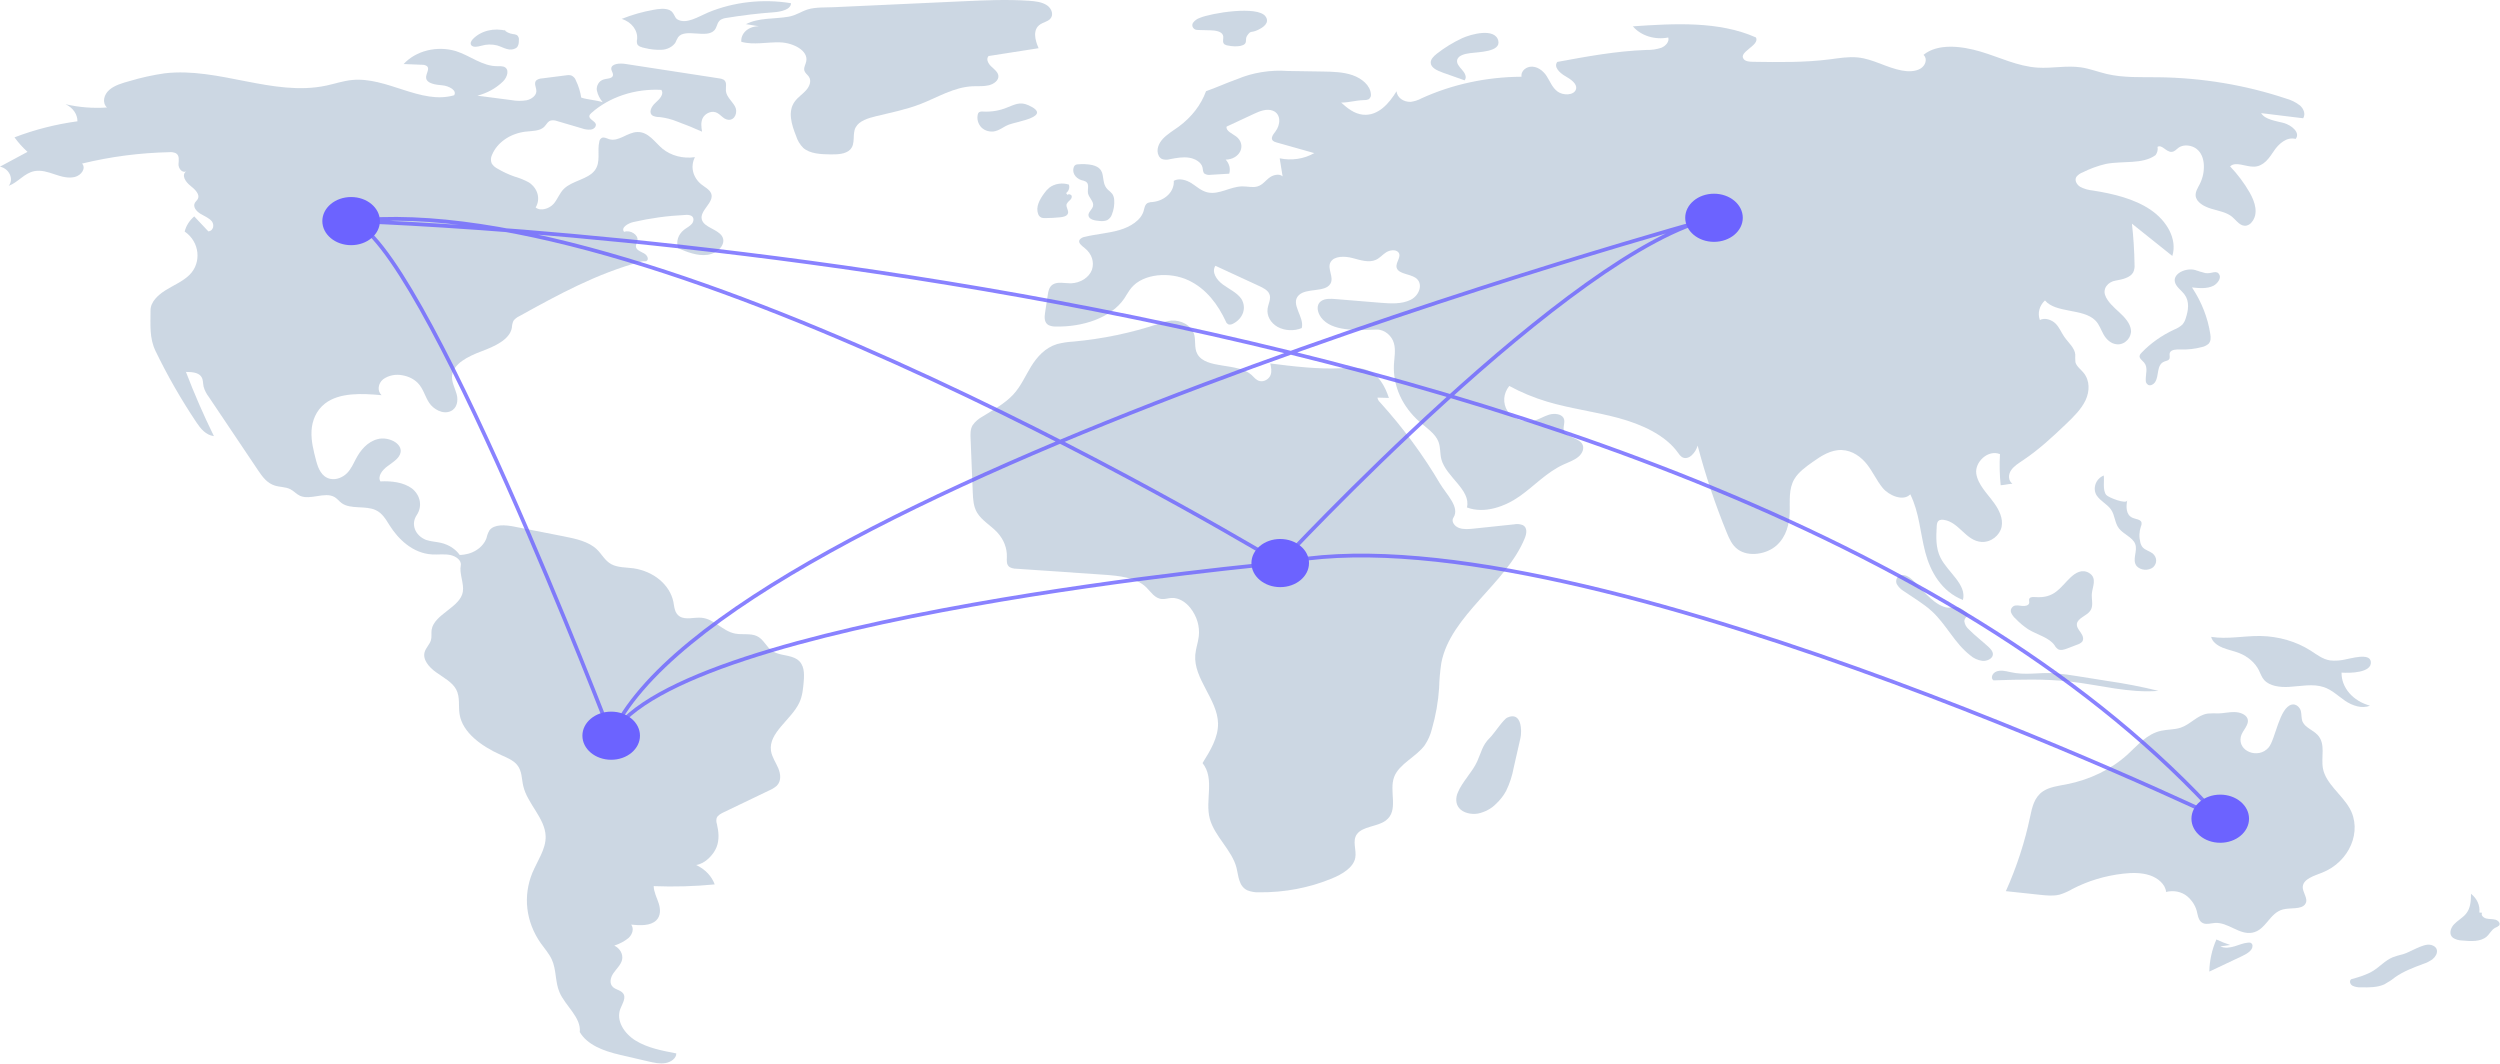 <svg width="1321" height="562" viewBox="0 0 1321 562" fill="none" xmlns="http://www.w3.org/2000/svg">
<path d="M307.107 51.548C306.632 48.41 305.672 45.336 304.25 42.404C304.069 41.85 303.751 41.333 303.318 40.887C302.885 40.441 302.345 40.075 301.734 39.813C300.916 39.635 300.059 39.627 299.236 39.789L286.416 41.429C285.343 41.471 284.316 41.804 283.491 42.38C281.821 43.848 283.465 46.213 283.414 48.238C283.357 50.516 280.936 52.365 278.312 52.977C275.632 53.43 272.868 53.401 270.203 52.893L252.277 50.563C257.556 49.154 262.256 46.532 265.838 42.996C268.197 40.659 269.453 36.297 266.043 35.19C265.03 34.958 263.974 34.887 262.929 34.981C254.807 35.034 248.416 29.363 240.813 26.975C235.946 25.546 230.664 25.439 225.72 26.672C220.777 27.904 216.427 30.411 213.291 33.836L222.84 34.221C223.739 34.179 224.63 34.378 225.384 34.788C227.477 36.226 224.875 38.987 225.17 41.239C225.553 44.164 230.198 44.788 233.699 45.084C237.201 45.38 241.642 47.759 239.958 50.342C222.36 55.411 204.452 40.435 185.97 42.278C181.292 42.745 176.875 44.281 172.308 45.248C144.41 51.15 115.569 35.402 87.069 38.737C80.733 39.64 74.506 41.014 68.462 42.84C64.583 43.905 60.537 45.056 57.719 47.526C54.901 49.996 53.828 54.219 56.498 56.802C49.139 57.309 41.731 56.72 34.618 55.063C36.541 55.957 38.142 57.267 39.25 58.857C40.359 60.446 40.936 62.256 40.92 64.096C29.43 65.663 18.244 68.515 7.663 72.575C9.638 75.321 11.944 77.89 14.546 80.243L0 88.057C4.914 89.092 7.455 94.695 4.597 98.195C9.693 96.299 12.851 91.396 18.3 90.402C21.87 89.75 25.503 90.972 28.889 92.119C32.276 93.266 35.998 94.378 39.504 93.517C43.009 92.656 45.595 88.855 43.367 86.433C58.352 82.778 73.838 80.755 89.442 80.414C90.646 80.288 91.867 80.482 92.932 80.968C94.963 82.146 94.429 84.692 94.319 86.757C94.21 88.822 96.135 91.536 98.342 90.605C95.745 92.488 97.966 96.033 100.457 98.013C102.949 99.993 105.952 102.726 104.426 105.302C104.028 105.974 103.353 106.512 102.97 107.19C101.839 109.192 103.634 111.527 105.752 112.856C107.87 114.186 110.463 115.115 111.934 116.957C113.405 118.798 112.737 122.021 110.107 122.278L102.631 114.341C100.076 116.556 98.325 119.331 97.581 122.344C105.508 127.763 106.701 138.793 100.064 145.312C96.672 148.644 91.849 150.669 87.639 153.268C83.429 155.867 79.534 159.567 79.544 163.943C79.563 171.502 78.824 178.525 82.212 185.533C88.459 198.456 95.671 211.037 103.806 223.203C105.942 226.398 108.703 229.9 113.03 230.45C107.561 219.317 102.638 208.01 98.26 196.531C101.111 196.54 104.406 196.729 106.078 198.661C107.462 200.26 107.164 202.435 107.595 204.376C108.142 206.257 109.054 208.05 110.295 209.683L136.412 248.584C138.577 251.809 141.06 255.27 145.198 256.576C147.844 257.411 150.905 257.254 153.34 258.456C155.248 259.398 156.534 261.071 158.48 261.958C163.981 264.468 171.632 259.655 176.773 262.651C178.244 263.508 179.179 264.869 180.533 265.85C185.282 269.288 193.072 266.988 198.554 269.553C202.086 271.206 203.917 274.512 205.802 277.509C210.522 285.013 218.159 292.366 228.275 292.964C231.453 293.151 234.699 292.648 237.805 293.239C240.911 293.83 243.968 296.096 243.47 298.727C242.615 303.237 245.28 308.176 244.564 312.703C243.261 320.949 229.272 324.573 228.071 332.83C227.807 334.637 228.219 336.503 227.704 338.273C227.073 340.442 225.126 342.208 224.433 344.363C223.122 348.449 226.622 352.514 230.467 355.263C234.313 358.011 238.9 360.381 241.002 364.229C243.224 368.295 242.133 373.037 242.855 377.467C244.433 387.138 254.423 394.308 264.704 398.93C267.836 400.339 271.199 401.702 273.227 404.146C275.873 407.335 275.609 411.539 276.493 415.35C278.657 424.682 288.053 432.371 288.319 441.875C288.509 448.629 284.018 454.757 281.336 461.131C278.821 467.237 277.911 473.725 278.668 480.153C279.425 486.58 281.831 492.795 285.722 498.374C287.728 501.207 290.128 503.879 291.548 506.95C294.081 512.431 293.259 518.662 295.595 524.204C298.682 531.531 307.167 537.582 306.355 545.321C310.207 552.01 318.713 555.297 327.267 557.287L342.596 560.856C345.532 561.539 348.599 562.227 351.588 561.733C354.576 561.238 357.429 559.163 357.352 556.616C349.834 555.198 342.076 553.691 335.879 549.861C329.682 546.03 325.437 539.209 327.788 533.073C328.879 530.227 331.198 526.942 328.993 524.591C327.73 523.244 325.421 522.893 323.997 521.664C321.776 519.749 322.539 516.53 324.136 514.22C325.733 511.91 328.041 509.846 328.685 507.232C329.01 505.77 328.793 504.26 328.063 502.904C327.332 501.548 326.123 500.412 324.598 499.647C327.441 498.75 330.026 497.363 332.186 495.576C334.181 493.671 335.103 490.733 333.533 488.567C338.194 489.062 343.697 489.304 346.757 486.322C349.201 483.941 349.033 480.382 348.067 477.35C347.102 474.319 345.47 471.374 345.419 468.237C356.172 468.663 366.948 468.358 377.641 467.323C376.095 462.969 372.581 459.289 367.845 457.065C372.688 456.379 377.1 451.531 378.63 447.628C380.16 443.726 379.77 439.475 378.824 435.444C378.461 434.407 378.411 433.31 378.679 432.252C379.225 430.799 380.932 429.912 382.512 429.154L406.551 417.61C407.985 417.009 409.285 416.206 410.395 415.237C412.913 412.763 412.54 409.029 411.251 405.964C409.961 402.9 407.895 400.018 407.399 396.796C405.913 387.16 418.249 380.246 422.413 371.175C424.047 367.615 424.38 363.746 424.696 359.942C425.035 355.857 425.061 351.111 421.309 348.479C417.713 345.955 412.094 346.518 408.331 344.171C404.881 342.019 403.691 337.839 399.922 336.1C396.499 334.522 392.208 335.526 388.401 334.783C381.699 333.476 377.481 327.017 370.636 326.419C366.774 326.081 362.403 327.66 359.237 325.779C356.448 324.122 356.336 320.791 355.805 317.965C354.875 313.572 352.357 309.523 348.59 306.364C344.824 303.204 339.99 301.086 334.74 300.294C330.758 299.76 326.423 299.963 323.036 298.133C319.605 296.28 318.033 292.811 315.338 290.245C310.995 286.11 304.156 284.64 297.749 283.381L271.687 278.258C267.061 277.349 261.098 276.866 258.615 280.255C257.88 281.545 257.36 282.913 257.069 284.322C256.138 286.869 254.266 289.104 251.721 290.706C249.176 292.308 246.09 293.193 242.905 293.236C240.721 290.121 237.182 287.831 233.028 286.846C230.385 286.23 227.556 286.161 225.036 285.255C223.663 284.695 222.442 283.906 221.446 282.938C220.451 281.969 219.702 280.841 219.246 279.622C218.79 278.403 218.636 277.119 218.794 275.849C218.952 274.579 219.419 273.349 220.165 272.234C221.668 269.997 222.248 267.409 221.816 264.869C221.385 262.329 219.965 259.978 217.777 258.18C213.345 254.853 206.934 254.049 200.991 254.382C199.435 251.542 202.037 248.338 204.842 246.274C207.646 244.211 211.052 242.182 211.662 239.1C212.623 234.253 205.226 230.571 199.609 232.016C193.993 233.462 190.408 238.023 188.039 242.52C186.679 245.099 185.523 247.816 183.379 249.992C181.234 252.167 177.78 253.724 174.514 253.026C169.889 252.038 168.103 247.444 167.079 243.545C165.706 238.315 164.325 233.012 164.613 227.662C164.9 222.313 167.057 216.82 171.775 213.199C179.463 207.297 191.256 207.876 201.631 208.817C199.18 206.508 199.786 202.616 202.408 200.442C203.793 199.414 205.456 198.683 207.255 198.314C209.053 197.944 210.932 197.947 212.729 198.322C215.856 198.866 218.672 200.274 220.725 202.32C223.673 205.325 224.512 209.383 226.74 212.795C228.969 216.207 233.98 219.117 238.081 217.286C241.624 215.705 242.186 211.598 241.304 208.322C240.423 205.046 238.55 201.861 238.87 198.514C239.479 192.128 247.396 188.283 254.383 185.653C261.37 183.023 269.37 179.486 270.477 173.146C270.515 171.905 270.795 170.677 271.306 169.511C272.081 168.482 273.158 167.635 274.434 167.051C294.825 155.784 315.555 144.378 338.861 138.221C340.073 137.901 340.216 138.257 341.452 138.006C343.181 137.17 342.035 134.858 340.377 133.927C338.719 132.995 336.503 132.281 336.082 130.648C335.773 129.448 336.618 128.27 336.838 127.056C337.378 124.073 333.11 121.318 329.796 122.511C327.924 120.438 331.628 118.029 334.623 117.34C343.618 115.27 352.851 114.009 362.165 113.578C363.24 113.435 364.341 113.591 365.299 114.023C366.864 114.929 366.664 117.008 365.555 118.301C364.446 119.594 362.722 120.407 361.34 121.501C359.83 122.731 358.754 124.283 358.227 125.99C357.701 127.696 357.746 129.49 358.356 131.177C363.218 133.245 368.505 135.374 373.89 134.646C379.276 133.917 384.056 128.857 381.525 124.816C379.167 121.053 372.086 120.205 370.869 116.08C369.443 111.252 377.618 106.957 375.776 102.228C374.97 100.156 372.501 98.937 370.606 97.441C368.368 95.607 366.846 93.251 366.24 90.68C365.633 88.11 365.97 85.447 367.207 83.04C364.121 83.494 360.95 83.322 357.959 82.54C354.969 81.757 352.246 80.386 350.02 78.543C345.91 75.074 342.63 69.601 336.793 69.757C331.436 69.899 326.822 75.125 321.813 73.53C320.581 73.138 319.281 72.34 318.087 72.808C317.696 73.02 317.368 73.304 317.127 73.638C316.886 73.972 316.739 74.348 316.698 74.737C315.425 79.825 317.614 85.623 314.298 90.02C310.688 94.805 302.34 95.469 297.964 99.784C295.589 102.126 294.668 105.282 292.485 107.752C290.302 110.221 285.668 111.791 283.048 109.639C284.335 107.426 284.687 104.912 284.045 102.51C283.403 100.108 281.806 97.958 279.514 96.414C277.081 95.087 274.459 94.02 271.709 93.239C268.636 92.151 265.712 90.789 262.989 89.176C261.625 88.488 260.517 87.496 259.788 86.312C259.212 84.829 259.289 83.222 260.007 81.783C261.336 78.598 263.68 75.776 266.786 73.624C269.892 71.471 273.642 70.069 277.631 69.568C281.12 69.171 285.18 69.311 287.489 67.089C288.711 65.913 289.351 64.135 291.125 63.657C292.259 63.467 293.436 63.588 294.481 64.003L307.502 67.835C308.955 68.383 310.554 68.605 312.141 68.477C312.928 68.388 313.645 68.054 314.15 67.541C314.654 67.029 314.908 66.376 314.86 65.713C314.444 63.905 311.117 63.037 311.42 61.213C311.589 60.622 311.969 60.088 312.51 59.682C317.209 55.499 322.956 52.238 329.339 50.13C335.722 48.022 342.584 47.121 349.432 47.49C351.076 49.747 348.476 52.42 346.314 54.346C344.151 56.273 342.413 59.716 345.028 61.199C346.1 61.656 347.293 61.881 348.495 61.852C351.701 62.215 354.817 63.005 357.723 64.192C362.223 65.829 366.636 67.621 370.963 69.567C370.581 67.181 370.216 64.668 371.297 62.437C372.379 60.207 375.452 58.457 378.136 59.326C380.723 60.163 382.05 63.028 384.806 63.29C388.483 63.64 389.934 59.098 388.398 56.283C386.862 53.468 383.822 51.111 383.568 48.024C383.397 45.942 384.345 43.359 382.355 42.098C381.647 41.719 380.844 41.484 380.008 41.41L330.335 33.767C327.385 33.313 323.123 33.661 322.992 36.166C322.919 37.565 324.413 38.948 323.752 40.234C323.045 41.606 320.725 41.481 319.035 41.967C316.413 42.72 315.098 45.323 315.35 47.632C315.811 49.925 316.873 52.106 318.461 54.016C315.23 52.886 310.338 52.678 307.107 51.548Z" fill="#9CB0C9" fill-opacity="0.51"/>
<path d="M267.472 16.291C264.34 15.424 260.965 15.384 257.804 16.175C254.643 16.967 251.85 18.552 249.803 20.715C248.985 21.616 248.298 22.857 248.983 23.832C249.965 25.23 252.466 24.678 254.31 24.178C257.021 23.368 259.971 23.309 262.725 24.01C264.457 24.507 266.006 25.386 267.745 25.864C268.592 26.16 269.519 26.258 270.427 26.147C271.335 26.036 272.19 25.721 272.899 25.235C274.093 24.217 274.168 22.634 274.17 21.208C274.253 20.731 274.207 20.245 274.037 19.785C273.866 19.324 273.574 18.901 273.183 18.547C272.487 18.21 271.705 18.017 270.901 17.983C269.102 17.704 267.475 16.91 266.301 15.735" fill="#9CB0C9" fill-opacity="0.51"/>
<path d="M345.477 5.157C339.618 6.198 333.926 7.815 328.521 9.973C331.069 10.792 333.235 12.274 334.7 14.201C336.165 16.127 336.851 18.396 336.658 20.673C336.429 21.547 336.455 22.455 336.735 23.319C337.358 24.581 339.162 25.055 340.749 25.379C343.599 26.104 346.576 26.422 349.553 26.318C351.042 26.253 352.488 25.878 353.76 25.228C355.033 24.578 356.091 23.673 356.84 22.595C357.271 21.571 357.777 20.571 358.355 19.599C362.158 14.757 373.456 20.612 377.539 15.932C378.977 14.283 378.845 11.801 380.72 10.494C381.69 9.925 382.814 9.566 383.991 9.451C392.202 8.086 400.496 7.099 408.836 6.492C412.788 6.204 417.938 5.018 417.971 1.701C403.087 -0.743 387.654 0.993 374.071 6.639C369.178 8.689 362.705 13 357.992 10.283C356.227 9.266 356.314 6.526 353.885 5.382C351.401 4.213 348.114 4.688 345.477 5.157Z" fill="#9CB0C9" fill-opacity="0.51"/>
<path d="M394.153 12.768L401.14 13.89C399.854 13.843 398.57 14.025 397.375 14.425C396.18 14.825 395.101 15.433 394.209 16.21C393.317 16.986 392.634 17.913 392.204 18.927C391.775 19.942 391.609 21.022 391.718 22.095C398.261 23.922 405.394 22.144 412.287 22.387C419.179 22.63 427.198 26.746 426.021 32.43C425.666 34.148 424.478 35.866 425.096 37.532C425.529 38.699 426.76 39.528 427.455 40.603C428.904 42.844 427.746 45.679 425.917 47.716C424.088 49.753 421.629 51.378 420.024 53.543C416.031 58.927 418.299 65.888 420.678 71.903C421.366 74.176 422.636 76.297 424.4 78.119C427.925 81.252 433.668 81.525 438.811 81.587C442.554 81.633 446.843 81.478 449.21 79.053C452.301 75.887 450.14 70.947 452.174 67.231C454.023 63.856 458.731 62.408 462.997 61.381C470.812 59.5 478.776 57.901 486.165 55.059C495.339 51.531 503.914 46.032 513.997 45.577C516.826 45.45 519.726 45.729 522.451 45.081C525.176 44.433 527.764 42.463 527.558 40.1C527.382 38.082 525.339 36.599 523.743 35.077C522.147 33.556 520.894 31.215 522.36 29.605L548.792 25.477C546.918 21.208 545.459 15.585 549.764 12.806C551.317 11.803 553.397 11.403 554.72 10.191C556.974 8.124 555.84 4.566 553.238 2.808C550.636 1.051 547.118 0.644 543.785 0.412C532.195 -0.393 520.539 0.139 508.927 0.671C486.228 1.712 463.529 2.752 440.831 3.792C436.261 4.002 430.985 3.682 426.794 4.985C423.247 6.089 420.724 8.115 416.666 8.826C409.175 10.14 400.932 9.251 394.153 12.768Z" fill="#9CB0C9" fill-opacity="0.51"/>
<path d="M519.321 58.946C518.609 58.852 517.881 58.99 517.287 59.331C516.895 59.693 516.661 60.155 516.625 60.643C516.174 62.793 516.712 65.007 518.13 66.841C518.852 67.74 519.849 68.462 521.018 68.93C522.186 69.398 523.483 69.597 524.774 69.504C527.92 69.169 530.239 66.925 533.131 65.83C537.589 64.143 556.52 61.514 543.424 55.599C538.911 53.56 535.995 55.36 532.438 56.702C528.391 58.433 523.856 59.209 519.321 58.946Z" fill="#9CB0C9" fill-opacity="0.51"/>
<path d="M634.024 9.428C632.495 9.95 631.216 10.881 630.386 12.076C630.004 12.682 629.915 13.388 630.138 14.048C630.361 14.708 630.879 15.271 631.584 15.62C632.156 15.793 632.761 15.873 633.368 15.857L639.586 16.012C642.227 16.078 645.527 16.548 646.236 18.677C646.763 20.257 645.584 22.288 647.007 23.417C647.618 23.813 648.352 24.052 649.122 24.107C651.17 24.547 653.309 24.605 655.387 24.276C659.911 23.262 657.534 20.953 658.959 18.897C661.139 15.752 660.761 17.656 664.603 15.853C667.44 14.521 671.105 12.107 668.738 8.713C664.62 2.813 640.1 6.893 634.024 9.428Z" fill="#9CB0C9" fill-opacity="0.51"/>
<path d="M772.598 20.182C767.775 22.437 763.3 25.177 759.274 28.341C757.578 29.674 755.845 31.333 755.999 33.275C756.203 35.857 759.492 37.354 762.342 38.363L773.884 42.449C775.284 40.799 774.002 38.521 772.555 36.9C771.108 35.278 769.388 33.402 770.028 31.45C770.757 29.224 774.005 28.465 776.727 28.081C781.164 27.456 793.132 27.506 791.694 21.528C790 14.483 777.051 18.101 772.598 20.182Z" fill="#9CB0C9" fill-opacity="0.51"/>
<path d="M770.277 418.835C769.179 421.494 769.074 424.628 770.975 426.95C773.108 429.556 777.376 430.527 781.069 429.866C784.746 429.048 788.024 427.286 790.44 424.828C792.65 422.769 794.468 420.438 795.83 417.916C797.732 413.987 799.073 409.884 799.826 405.693L803.409 389.96C804.21 386.444 804.179 375.664 796.45 379.177C794.339 380.136 789.45 387.712 787.238 389.86C783.25 393.731 782.722 397.488 780.623 402.179C777.993 408.054 772.708 412.95 770.277 418.835Z" fill="#9CB0C9" fill-opacity="0.51"/>
<path d="M1178.48 499.343C1175.95 498.518 1173.5 497.541 1171.14 496.42C1168.77 501.861 1167.51 507.596 1167.41 513.386L1184.72 505.198C1187.32 503.966 1190.27 502.255 1190.22 499.754C1190.24 499.445 1190.16 499.137 1189.99 498.861C1189.83 498.586 1189.57 498.353 1189.26 498.188C1188.87 498.059 1188.46 498.018 1188.05 498.069C1185.48 498.248 1183.14 499.304 1180.72 500.038C1178.3 500.772 1175.47 501.16 1173.25 500.071" fill="#9CB0C9" fill-opacity="0.51"/>
<path d="M1269.77 504.204C1267.87 504.636 1266.01 505.193 1264.22 505.869C1260.25 507.558 1257.55 510.767 1253.97 512.993C1250.55 515.122 1246.44 516.291 1242.39 517.428C1241.21 518.307 1241.75 520.076 1243.04 520.848C1244.43 521.508 1246.02 521.807 1247.61 521.707C1251.81 521.785 1256.23 521.819 1259.91 520.123C1261.98 518.999 1263.92 517.712 1265.7 516.28C1270 513.28 1275.17 511.301 1280.28 509.388C1282.14 508.801 1283.86 507.941 1285.36 506.849C1288.57 504.203 1288.79 500.121 1284.16 499.221C1280.42 498.493 1273.33 503.24 1269.77 504.204Z" fill="#9CB0C9" fill-opacity="0.51"/>
<path d="M1310.1 482.174C1310.31 480.353 1310.02 478.517 1309.26 476.804C1308.49 475.09 1307.27 473.545 1305.69 472.284C1305.64 475.926 1305.51 479.807 1303.06 482.819C1301.31 484.965 1298.57 486.415 1296.66 488.459C1294.75 490.504 1293.9 493.744 1296.14 495.538C1297.58 496.45 1299.32 496.953 1301.12 496.973C1305.59 497.412 1310.76 497.657 1313.89 494.96C1315.6 493.487 1316.43 491.306 1318.52 490.224C1319.29 489.951 1319.99 489.536 1320.55 489.009C1321.41 487.865 1320.04 486.357 1318.5 485.944C1316.96 485.532 1315.26 485.726 1313.72 485.334C1312.17 484.943 1310.75 483.488 1311.54 482.31" fill="#9CB0C9" fill-opacity="0.51"/>
<path d="M1238.42 348.621C1236.07 349.098 1233.65 349.217 1231.25 348.974C1227.28 348.363 1224.18 345.858 1220.97 343.803C1213.34 338.945 1204.07 336.236 1194.48 336.063C1185.76 335.925 1176.95 337.902 1168.39 336.523C1168.95 339.126 1171.61 341.078 1174.45 342.238C1177.3 343.399 1180.43 343.983 1183.29 345.119C1187.86 346.958 1191.49 350.113 1193.51 354.007C1194.42 355.802 1195 357.756 1196.4 359.323C1199.24 362.527 1204.64 363.231 1209.41 362.969C1215.62 362.627 1222.1 361.134 1227.88 363.068C1232.3 364.549 1235.47 367.784 1239.16 370.299C1242.85 372.814 1248.04 374.681 1252.28 372.866C1247.88 371.675 1244.05 369.338 1241.35 366.196C1238.65 363.055 1237.22 359.275 1237.27 355.406C1241.42 355.726 1253.4 355.602 1252.75 349.696C1252.2 344.692 1241.98 348.081 1238.42 348.621Z" fill="#9CB0C9" fill-opacity="0.51"/>
<path d="M1184.04 389.341C1184.78 385.957 1188.81 382.968 1187.56 379.692C1186.69 377.427 1183.55 376.308 1180.7 376.253C1177.86 376.197 1175.06 376.905 1172.22 376.972C1170.37 376.89 1168.51 376.912 1166.66 377.038C1161.02 377.814 1157.54 382.762 1152.22 384.522C1148.98 385.592 1145.35 385.387 1141.98 386.127C1134.34 387.806 1129.51 393.841 1124.17 398.707C1115.54 406.534 1104.3 412.014 1091.91 414.439C1087.57 415.279 1082.9 415.817 1079.45 418.176C1074.87 421.299 1073.75 426.653 1072.73 431.516C1069.92 444.944 1065.63 458.125 1059.9 470.89L1078.04 472.826C1081.49 473.194 1085.06 473.555 1088.39 472.701C1090.8 471.939 1093.09 470.921 1095.19 469.67C1103.27 465.477 1112.31 462.748 1121.73 461.661C1126.47 461.116 1131.45 461.016 1135.91 462.492C1140.37 463.968 1144.19 467.316 1144.57 471.312C1146.49 470.811 1148.55 470.757 1150.51 471.155C1152.47 471.554 1154.27 472.391 1155.7 473.577C1158.54 475.996 1160.4 479.101 1161.02 482.451C1161.5 484.526 1161.97 487.012 1164.28 487.883C1166.16 488.593 1168.31 487.828 1170.37 487.69C1177.34 487.224 1183.12 494.022 1189.98 492.852C1197.33 491.596 1199.13 482.391 1206.3 480.548C1210.42 479.489 1216.2 480.776 1218.17 477.573C1219.91 474.749 1216.44 471.491 1216.8 468.33C1217.24 464.437 1222.73 462.784 1226.97 461.123C1241.56 455.397 1248.49 438.971 1241.41 426.857C1237.22 419.679 1228.98 414.029 1227.46 406.143C1226.28 400.077 1229.14 393.002 1224.52 388.227C1222.17 385.798 1218.18 384.457 1216.78 381.558C1215.9 379.733 1216.25 377.663 1215.78 375.736C1215.3 373.809 1213.29 371.792 1211.02 372.292C1204.41 373.742 1202.3 390.81 1198.76 394.956C1193.39 401.26 1182.35 397.108 1184.04 389.341Z" fill="#9CB0C9" fill-opacity="0.51"/>
<path d="M1061.91 355.07C1059.65 354.54 1057.19 354.019 1055.02 354.775C1052.86 355.532 1051.6 358.188 1053.33 359.506C1066.92 359.063 1080.58 358.624 1094.05 360.167C1109.57 361.944 1124.93 366.346 1140.52 365.051C1131.61 362.855 1122.56 361.099 1113.41 359.792L1098.15 357.355C1094.06 356.638 1089.92 356.104 1085.76 355.754C1077.06 355.153 1070.47 357.076 1061.91 355.07Z" fill="#9CB0C9" fill-opacity="0.51"/>
<path d="M1075.51 315.509C1074.38 315.431 1072.99 315.363 1072.4 316.174C1071.84 316.948 1072.48 317.972 1072.18 318.84C1071.77 320.027 1069.91 320.33 1068.45 320.169C1066.99 320.007 1065.4 319.62 1064.1 320.211C1063.45 320.586 1062.95 321.13 1062.7 321.761C1062.44 322.392 1062.43 323.075 1062.68 323.709C1063.21 324.967 1064.07 326.11 1065.19 327.057C1067.11 329.079 1069.3 330.912 1071.71 332.523C1076.38 335.404 1082.7 336.793 1085.64 340.976C1086.06 341.787 1086.7 342.505 1087.51 343.071C1088.92 343.818 1090.76 343.25 1092.28 342.669L1097.61 340.633C1098.57 340.344 1099.42 339.857 1100.1 339.217C1101.31 337.836 1100.57 335.872 1099.54 334.385C1098.52 332.897 1097.21 331.357 1097.43 329.652C1097.82 326.611 1102.5 325.447 1104.42 322.845C1106.36 320.223 1105.1 316.843 1105.32 313.765C1105.59 310.166 1108.29 305.485 1103.94 302.796C1100.24 300.51 1096.71 302.622 1094.05 305.145C1088.45 310.466 1085.8 316.228 1075.51 315.509Z" fill="#9CB0C9" fill-opacity="0.51"/>
<path d="M1107.85 261.733C1109.67 264.645 1113.46 266.383 1115.44 269.219C1117.59 272.293 1117.35 276.264 1119.68 279.244C1122.07 282.301 1126.89 283.924 1128.23 287.401C1129.7 291.197 1126.37 295.81 1129.02 299.127C1129.52 299.669 1130.14 300.12 1130.85 300.45C1131.57 300.78 1132.35 300.983 1133.17 301.045C1133.98 301.107 1134.8 301.028 1135.57 300.812C1136.34 300.596 1137.05 300.248 1137.66 299.791C1138.78 298.773 1139.37 297.432 1139.32 296.051C1139.28 294.671 1138.58 293.361 1137.4 292.401C1135.83 291.205 1133.57 290.688 1132.26 289.291C1131.58 288.485 1131.13 287.559 1130.94 286.585C1130.22 283.774 1130.34 280.86 1131.27 278.095C1131.62 277.393 1131.71 276.619 1131.52 275.874C1130.93 274.441 1128.61 274.339 1126.98 273.674C1123.28 272.164 1123.37 267.798 1124.02 264.398C1123.59 266.661 1113.95 262.811 1112.94 261.529C1110.93 258.982 1112.02 254.069 1111.63 251.254C1107.3 252.999 1105.63 258.172 1107.85 261.733Z" fill="#9CB0C9" fill-opacity="0.51"/>
<path d="M1010.7 306.539C1008.92 304.873 1006.24 303.13 1003.86 304.135C1002.04 304.901 1001.53 307.007 1002.25 308.604C1003.12 310.155 1004.46 311.489 1006.13 312.474C1011.1 315.903 1016.46 318.998 1020.8 322.985C1028.56 330.118 1032.67 339.744 1041.12 346.316C1042.81 347.839 1045.06 348.856 1047.51 349.211C1049.97 349.402 1052.74 348.086 1053.02 346.034C1053.25 344.343 1051.84 342.83 1050.46 341.578C1047.18 338.595 1043.59 335.849 1040.5 332.732C1039.07 331.535 1038.17 329.966 1037.95 328.283C1037.93 326.605 1039.76 324.849 1041.71 325.264C1039.34 324.759 1037.59 321.464 1034.12 320.845C1031.22 320.327 1030.52 321.829 1027.06 320.591C1020.48 318.23 1015.31 310.855 1010.7 306.539Z" fill="#9CB0C9" fill-opacity="0.51"/>
<path d="M1165.42 144.32C1163.53 143.85 1161.67 143.296 1159.85 142.658C1154.97 141.431 1148.5 144.436 1149.15 148.669C1149.58 151.481 1152.71 153.378 1154.44 155.817C1157 159.435 1156.32 164.024 1154.97 168.076C1154.64 169.33 1154.01 170.516 1153.12 171.563C1151.88 172.669 1150.39 173.564 1148.74 174.198C1142.14 177.294 1136.32 181.43 1131.6 186.377C1131.09 186.834 1130.73 187.398 1130.56 188.009C1130.33 189.439 1132.05 190.48 1133.02 191.672C1135.18 194.32 1133.62 197.883 1133.83 201.082C1133.8 201.535 1133.9 201.986 1134.14 202.395C1134.37 202.804 1134.73 203.155 1135.17 203.417C1136.47 203.969 1138.01 203.031 1138.72 201.963C1141.06 198.419 1139.3 192.731 1143.68 191.022C1144.51 190.699 1145.52 190.562 1146.07 189.953C1146.95 188.985 1146.11 187.553 1146.55 186.397C1147.22 184.661 1150.06 184.583 1152.24 184.66C1155.99 184.791 1159.74 184.374 1163.33 183.426C1164.73 183.146 1166.01 182.529 1167 181.649C1168.31 180.28 1168.19 178.333 1167.93 176.593C1166.62 167.915 1163.33 159.529 1158.25 151.885C1162.1 152.297 1166.29 152.653 1169.62 150.973C1171.48 150.033 1173.72 147.22 1172.79 145.305C1171.33 142.277 1168.69 144.826 1165.42 144.32Z" fill="#9CB0C9" fill-opacity="0.51"/>
<path d="M671.214 192.042C671.675 194.111 672.128 196.29 671.318 198.282C670.507 200.274 667.956 201.939 665.547 201.329C663.678 200.855 662.598 199.283 661.271 198.085C653.889 191.421 637.234 195.279 632.674 187.036C630.813 183.671 632.078 179.64 630.808 176.088C630.008 174.036 628.414 172.263 626.278 171.05C624.142 169.837 621.585 169.251 619.007 169.385C616.657 169.669 614.369 170.24 612.216 171.08C597.799 175.908 582.662 179.074 567.224 180.49C564.29 180.639 561.387 181.081 558.578 181.805C552.239 183.727 547.908 188.641 544.825 193.655C541.743 198.67 539.467 204.099 535.335 208.554C530.991 213.236 524.905 216.515 519.228 220.061C517.041 221.24 515.22 222.836 513.914 224.718C512.684 226.83 512.753 229.288 512.849 231.637L514.009 260.164C514.158 263.833 514.346 267.634 516.31 270.917C518.762 275.018 523.607 277.703 526.968 281.326C530.398 285.048 532.185 289.647 532.026 294.344C531.955 296.233 531.73 298.467 533.489 299.653C534.559 300.233 535.811 300.534 537.086 300.518L583.236 303.676C591.355 304.232 600.351 305.145 605.651 310.317C608.153 312.757 610.162 316.267 613.994 316.529C615.637 316.642 617.236 316.077 618.88 315.969C623.027 315.694 626.67 318.326 628.97 321.225C632.45 325.643 634.029 330.92 633.449 336.188C633.072 339.495 631.846 342.71 631.582 346.025C630.576 358.637 643.362 369.594 643.61 382.233C643.756 389.667 639.535 396.613 635.42 403.204C642.062 411.616 636.623 422.818 639.267 432.652C641.776 441.983 651.08 449.287 653.398 458.651C654.459 462.938 654.521 468.214 659.042 470.422C661.025 471.231 663.225 471.599 665.428 471.491C678.717 471.623 691.854 469.122 703.766 464.193C709.356 461.874 715.15 458.411 716.126 453.257C716.914 449.1 714.393 444.451 716.958 440.83C719.982 436.563 727.727 436.902 732.176 433.621C739.393 428.298 733.766 418.148 736.69 410.482C739.318 403.591 748.366 399.931 752.851 393.746C754.616 391.086 755.883 388.216 756.607 385.235C758.662 378.11 759.941 370.845 760.428 363.528C760.548 359.082 760.94 354.644 761.603 350.232C766.438 325.111 796.138 308.29 805.781 284.158C806.702 281.854 807.134 278.784 804.682 277.48C803.228 276.9 801.579 276.755 800.013 277.071L778.739 279.314C776.096 279.593 773.295 279.853 770.869 278.935C768.442 278.017 766.703 275.451 767.99 273.501C771.603 268.028 764.171 261.113 760.868 255.504C751.976 240.403 741.386 226.042 729.242 212.617C728.464 211.926 727.977 211.042 727.855 210.099L733.893 210.267C731.855 204.152 728.491 197.46 721.386 195.223C717.382 193.963 712.948 194.399 708.677 194.594C696.441 195.153 683.324 193.608 671.214 192.042Z" fill="#9CB0C9" fill-opacity="0.51"/>
<path d="M708.686 54.234C711.888 57.078 715.476 60.092 720.108 60.587C728.291 61.463 734.174 54.388 737.919 48.242C738.058 49.809 738.922 51.269 740.328 52.311C741.734 53.353 743.57 53.895 745.447 53.823C747.467 53.539 749.395 52.908 751.109 51.972C767.321 44.564 785.479 40.639 803.954 40.549C803.776 39.379 804.123 38.195 804.928 37.227C805.733 36.258 806.938 35.573 808.312 35.303C812.068 34.681 815.451 37.396 817.263 40.217C819.075 43.038 820.205 46.307 823.084 48.418C825.963 50.53 831.536 50.438 832.673 47.38C833.765 44.445 830.108 41.942 827.07 40.211C824.031 38.481 820.829 35.278 822.875 32.724C838.397 29.851 854.016 26.967 869.899 26.396C872.603 26.474 875.298 26.086 877.815 25.256C880.237 24.262 882.162 22.006 881.511 19.816C878.045 20.497 874.415 20.3 871.083 19.249C867.752 18.199 864.87 16.342 862.805 13.916C884.845 12.396 908.286 11.099 927.818 19.771C930.162 23.978 918.216 27.479 921.412 31.273C922.431 32.483 924.474 32.625 926.244 32.653C939.817 32.864 953.468 33.07 966.888 31.357C971.792 30.731 976.746 29.847 981.669 30.354C989.87 31.2 996.885 35.776 1004.95 37.267C1008.24 37.875 1011.92 37.895 1014.69 36.298C1017.46 34.701 1018.65 31.064 1016.38 28.988C1023.97 22.763 1036.58 24.306 1046.6 27.286C1056.62 30.267 1066.12 35.073 1076.73 35.737C1084.33 36.214 1092.04 34.503 1099.56 35.59C1104.28 36.274 1108.68 38.031 1113.29 39.11C1122.03 41.152 1131.26 40.721 1140.33 40.819C1163.45 41.079 1186.33 44.88 1207.82 52.033C1210.62 52.794 1213.18 54.06 1215.32 55.74C1217.32 57.53 1218.34 60.313 1217 62.49L1194.79 59.777C1196.88 63.221 1202.3 63.807 1206.69 64.996C1211.09 66.184 1215.65 70.243 1213 73.412C1208.24 72.144 1203.93 76.126 1201.52 79.789C1199.11 83.453 1196.18 87.84 1191.19 88.064C1186.72 88.263 1181.32 85.081 1178.4 87.922C1182.43 92.168 1185.87 96.776 1188.68 101.66C1191.56 106.674 1193.61 112.991 1189.72 117.503C1189.1 118.308 1188.18 118.91 1187.09 119.205C1183.91 119.878 1181.85 116.628 1179.57 114.658C1176.7 112.175 1172.36 111.472 1168.47 110.308C1164.58 109.144 1160.48 106.854 1160.18 103.41C1159.99 101.267 1161.34 99.275 1162.34 97.295C1164.02 93.957 1164.75 90.341 1164.48 86.728C1164.26 83.821 1163.29 80.797 1160.79 78.766C1158.3 76.735 1153.98 76.091 1151.3 77.951C1150.05 78.819 1149.05 80.207 1147.43 80.259C1144.56 80.351 1142.35 76.168 1140.05 77.596C1140.32 79.117 1139.94 80.67 1138.98 81.983C1132.09 86.993 1121.51 84.873 1112.63 86.643C1108.4 87.654 1104.36 89.13 1100.6 91.034C1099.2 91.536 1098 92.376 1097.16 93.446C1096.06 95.247 1097.28 97.555 1099.23 98.752C1101.31 99.815 1103.63 100.48 1106.05 100.698C1116.88 102.413 1127.86 105.067 1136.41 110.883C1144.96 116.698 1150.57 126.311 1147.86 135.244L1126.51 118.183C1127.32 125.347 1127.78 132.53 1127.89 139.733C1128.03 141.139 1127.8 142.553 1127.21 143.877C1125.69 146.689 1121.57 147.635 1117.95 148.255C1116.94 148.415 1115.99 148.751 1115.15 149.241C1114.31 149.731 1113.61 150.363 1113.08 151.098C1112.55 151.832 1112.22 152.651 1112.1 153.501C1111.98 154.351 1112.07 155.212 1112.38 156.029C1113.66 159.53 1116.87 162.259 1119.8 164.979C1122.73 167.699 1125.62 170.79 1126 174.438C1126.39 178.086 1123.09 182.197 1118.73 181.944C1115.41 181.751 1112.96 179.272 1111.54 176.76C1110.13 174.248 1109.29 171.449 1107.17 169.315C1100.74 162.854 1086.31 165.622 1080.56 158.734C1079.09 160.126 1078.07 161.808 1077.6 163.62C1077.13 165.433 1077.22 167.316 1077.87 169.091C1080.54 167.69 1084.21 168.992 1086.22 171.029C1088.23 173.065 1089.18 175.676 1090.76 177.963C1092.89 181.05 1096.29 183.786 1096.58 187.341C1096.5 188.686 1096.53 190.033 1096.66 191.375C1097.19 193.529 1099.37 195.076 1100.88 196.877C1104.39 201.067 1104.22 206.823 1101.96 211.577C1099.69 216.331 1095.62 220.303 1091.59 224.155C1084.56 230.882 1077.37 237.569 1069.03 243.155C1066.65 244.75 1064.11 246.317 1062.62 248.546C1061.14 250.774 1061.07 253.902 1063.34 255.598C1061.71 255.666 1058.79 256.336 1057.16 256.405C1056.59 250.936 1056.46 245.44 1056.79 239.957C1050.35 237.374 1043.42 244.292 1044.26 250.219C1045.09 256.147 1050.21 260.904 1053.86 266.032C1056.53 269.783 1058.52 274.156 1057.63 278.456C1056.73 282.756 1052.14 286.723 1046.94 286.344C1038.67 285.741 1035.21 275.813 1027.02 274.676C1026.3 274.534 1025.54 274.597 1024.87 274.855C1023.65 275.413 1023.44 276.773 1023.37 277.932C1023.04 283.616 1022.75 289.527 1025.4 294.768C1029.28 302.435 1039.31 308.875 1037.21 317.013C1025.88 312.608 1019.98 301.98 1017.31 291.771C1014.63 281.563 1014.19 270.846 1009.39 261.195C1005.75 265.098 998.092 261.871 994.765 257.777C991.61 253.895 989.668 249.404 986.607 245.47C983.547 241.536 978.858 238.013 973.251 237.796C967.372 237.57 962.274 240.943 957.79 244.13C954.103 246.751 950.318 249.475 948.163 253.098C945.027 258.37 945.847 264.585 945.696 270.472C945.532 276.836 943.919 283.551 938.732 288.21C933.545 292.869 923.97 294.492 918.248 290.293C915.261 288.1 913.814 284.825 912.526 281.681C906.316 266.527 901.144 251.088 897.036 235.442C896.074 239.013 892.324 243.616 888.741 241.512C887.937 240.947 887.286 240.245 886.83 239.453C880.147 229.982 867.771 224.301 855.266 220.895C842.762 217.489 829.605 215.9 817.239 212.157C810.31 210.058 803.691 207.301 797.513 203.94C795.938 205.875 795.019 208.13 794.852 210.466C794.685 212.802 795.277 215.133 796.565 217.21C799.308 221.271 805.515 223.621 810.829 222.202C813.574 221.468 815.893 219.874 818.618 219.087C821.342 218.3 824.999 218.686 826.19 220.881C827.331 222.982 825.607 225.523 826.462 227.717C827.764 231.058 833.79 231.315 835.898 234.355C837.465 236.617 836.175 239.621 833.937 241.446C831.698 243.271 828.712 244.273 825.979 245.543C817.113 249.666 810.808 256.703 803.059 262.179C795.31 267.654 784.378 271.651 775.143 268.139C777.345 258.819 764.067 251.977 761.624 242.699C760.82 239.645 761.237 236.401 760.089 233.425C758.428 229.116 753.856 226.154 750.105 222.888C745.556 218.885 742.013 214.16 739.683 208.993C737.353 203.826 736.285 198.321 736.541 192.803C736.743 188.968 737.586 185.071 736.541 181.334C735.496 177.596 731.796 173.979 727.21 174.148C716.736 174.535 703.541 175.187 698.046 167.721C696.085 165.056 695.231 161.154 698.067 159.112C700.067 157.672 703.02 157.808 705.647 158.024L729.246 159.965C734.766 160.419 740.732 160.794 745.469 158.381C750.205 155.968 752.257 149.564 747.872 146.725C744.667 144.651 738.926 144.763 737.994 141.466C737.218 138.719 740.854 135.603 738.89 133.308C737.483 131.662 734.317 132.119 732.399 133.352C730.481 134.586 729.089 136.39 726.943 137.325C723.177 138.963 718.678 137.404 714.626 136.344C710.575 135.284 705.143 135.194 703.178 138.34C700.981 141.859 705.128 146.47 702.946 149.996C700.063 154.658 690.297 152.004 686.247 156.014C681.6 160.615 689.41 167.476 687.843 173.355C685.842 174.183 683.618 174.564 681.389 174.459C679.16 174.354 677.001 173.768 675.124 172.757C673.277 171.707 671.806 170.258 670.866 168.565C669.926 166.871 669.552 164.996 669.785 163.139C670.173 160.495 671.822 157.796 670.717 155.297C669.824 153.276 667.398 152.073 665.143 151.032L642.21 140.435C640.081 143.738 642.772 147.832 646.139 150.313C649.505 152.793 653.722 154.662 655.933 157.926C657.332 160.188 657.646 162.811 656.81 165.26C655.974 167.708 654.052 169.798 651.436 171.101C651.108 171.291 650.735 171.418 650.343 171.476C649.951 171.533 649.548 171.518 649.163 171.433C648.797 171.253 648.478 171.014 648.225 170.729C647.972 170.444 647.789 170.12 647.689 169.775C643.642 161.117 637.567 152.58 627.854 148.057C618.142 143.534 604.186 144.464 597.816 152.083C596.304 153.893 595.288 155.956 593.97 157.869C586.969 168.034 571.959 172.848 557.935 172.534C556.563 172.597 555.198 172.329 554.003 171.761C551.737 170.452 551.839 167.675 552.186 165.39L553.658 155.694C553.954 153.746 554.382 151.594 556.225 150.379C558.823 148.665 562.571 149.747 565.879 149.707C568.386 149.609 570.796 148.868 572.783 147.587C574.769 146.305 576.236 144.543 576.985 142.54C577.653 140.518 577.649 138.381 576.973 136.361C576.296 134.34 574.973 132.513 573.146 131.074C571.63 129.883 569.594 128.387 570.395 126.782C570.715 126.338 571.147 125.958 571.661 125.668C572.175 125.379 572.759 125.187 573.371 125.106C579.314 123.663 585.594 123.285 591.438 121.582C597.282 119.88 602.949 116.396 604.333 111.352C604.757 109.807 604.95 107.934 606.611 107.168C607.444 106.874 608.338 106.721 609.243 106.718C612.411 106.341 615.296 104.986 617.329 102.92C619.363 100.854 620.397 98.226 620.229 95.554C623.03 93.917 626.954 95.121 629.663 96.862C632.373 98.602 634.765 100.901 638.062 101.652C644.205 103.05 650.143 98.501 656.51 98.48C659.188 98.471 661.96 99.263 664.479 98.504C667.033 97.734 668.558 95.609 670.518 94.038C672.478 92.468 675.917 91.51 677.726 93.202L676.185 83.657C679.289 84.312 682.525 84.405 685.675 83.929C688.825 83.453 691.817 82.418 694.449 80.896L674.531 75.268C673.838 75.123 673.198 74.837 672.669 74.436C671.221 73.132 672.659 71.1 673.836 69.618C676.653 66.072 677.126 60.231 672.494 58.466C669.332 57.261 665.702 58.708 662.668 60.123L648.13 66.901C647.668 69.211 651.047 70.521 653.141 72.077C654.408 73.019 655.305 74.259 655.713 75.635C656.122 77.01 656.024 78.457 655.431 79.785C654.838 81.113 653.779 82.26 652.392 83.075C651.006 83.89 649.357 84.336 647.662 84.353C648.619 85.394 649.284 86.601 649.608 87.886C649.932 89.171 649.906 90.5 649.532 91.775L639.75 92.364C638.652 92.548 637.512 92.362 636.578 91.846C635.532 91.069 635.673 89.707 635.431 88.555C634.846 85.774 631.589 83.825 628.265 83.325C624.942 82.826 621.541 83.466 618.25 84.099C616.853 84.519 615.318 84.49 613.945 84.016C613.158 83.588 612.56 82.957 612.242 82.218C610.799 79.293 612.148 75.854 614.465 73.352C616.783 70.851 619.955 69.022 622.804 66.939C629.618 61.94 634.624 55.448 637.257 48.196C642.641 46.309 648.216 43.746 653.601 41.859C661.902 38.345 671.212 36.837 680.483 37.504L698.718 37.796C704.117 37.882 709.662 37.992 714.654 39.713C719.647 41.434 724.033 45.157 724.378 49.663C724.482 50.173 724.429 50.697 724.225 51.185C724.02 51.674 723.671 52.111 723.209 52.455C722.504 52.777 721.705 52.927 720.903 52.889C715.868 53.038 713.721 54.087 708.686 54.234Z" fill="#9CB0C9" fill-opacity="0.51"/>
<path d="M563.337 102.022C564.049 101.458 564.562 100.741 564.818 99.949C565.075 99.157 565.066 98.322 564.792 97.534C563.058 96.975 561.172 96.831 559.346 97.12C557.52 97.408 555.827 98.117 554.456 99.166C553.376 100.08 552.445 101.109 551.688 102.227C549.291 105.496 547.172 109.4 548.561 113.054C548.674 113.453 548.881 113.828 549.17 114.159C549.459 114.49 549.824 114.769 550.244 114.98C550.867 115.189 551.538 115.277 552.207 115.237C554.846 115.234 557.483 115.098 560.104 114.83C561.713 114.666 563.582 114.286 564.204 113.034C565.021 111.389 563.043 109.526 563.619 107.811C563.999 107.044 564.574 106.355 565.304 105.793C565.667 105.51 565.945 105.161 566.118 104.772C566.29 104.383 566.352 103.966 566.298 103.554C566.065 102.749 564.592 102.292 564.061 102.992" fill="#9CB0C9" fill-opacity="0.51"/>
<path d="M577.025 87.182C574.68 86.732 572.263 86.605 569.869 86.807C569.34 86.793 568.815 86.893 568.344 87.096C567.888 87.378 567.558 87.778 567.405 88.234C566.899 89.591 567.023 91.058 567.753 92.341C568.482 93.625 569.763 94.632 571.341 95.162C572.2 95.327 573.024 95.604 573.781 95.982C575.805 97.295 574.515 99.979 574.898 102.097C575.329 104.475 578.082 106.471 577.577 108.839C577.179 110.705 574.796 112.182 575.18 114.05C575.582 116.006 578.55 116.594 580.917 116.75C582.288 116.951 583.699 116.816 584.981 116.361C586.265 115.626 587.179 114.52 587.545 113.256C588.514 110.845 588.921 108.301 588.744 105.761C588.734 104.607 588.387 103.471 587.734 102.454C587.021 101.648 586.231 100.891 585.372 100.192C580.838 95.783 585.612 89.206 577.025 87.182Z" fill="#9CB0C9" fill-opacity="0.51"/>
<path opacity="0.8" d="M1173.17 432.602C1173.17 432.602 825.952 265.945 676.468 297.522C676.468 297.522 359.666 326.029 322.951 388.745C322.951 388.745 222.246 125.602 185.53 116.83" stroke="#6C63FF" stroke-width="2" stroke-miterlimit="10"/>
<path opacity="0.8" d="M322.951 388.745C381.171 258.928 905.677 115.076 905.677 115.076C831.197 130.865 676.468 297.522 676.468 297.522C676.468 297.522 349.176 98.41 185.53 116.83C185.53 116.83 906.201 136.566 1173.17 432.602" stroke="#6C63FF" stroke-width="2" stroke-miterlimit="10"/>
<path d="M185.531 129.549C193.931 129.549 200.741 123.855 200.741 116.83C200.741 109.806 193.931 104.112 185.531 104.112C177.13 104.112 170.32 109.806 170.32 116.83C170.32 123.855 177.13 129.549 185.531 129.549Z" fill="#6C63FF"/>
<path d="M322.951 401.463C331.352 401.463 338.162 395.769 338.162 388.745C338.162 381.72 331.352 376.026 322.951 376.026C314.55 376.026 307.74 381.72 307.74 388.745C307.74 395.769 314.55 401.463 322.951 401.463Z" fill="#6C63FF"/>
<path d="M905.677 127.795C914.078 127.795 920.888 122.1 920.888 115.076C920.888 108.052 914.078 102.357 905.677 102.357C897.277 102.357 890.467 108.052 890.467 115.076C890.467 122.1 897.277 127.795 905.677 127.795Z" fill="#6C63FF"/>
<path d="M1173.18 445.321C1181.58 445.321 1188.39 439.627 1188.39 432.602C1188.39 425.578 1181.58 419.884 1173.18 419.884C1164.77 419.884 1157.96 425.578 1157.96 432.602C1157.96 439.627 1164.77 445.321 1173.18 445.321Z" fill="#6C63FF"/>
<path d="M676.468 310.24C684.869 310.24 691.679 304.546 691.679 297.521C691.679 290.497 684.869 284.803 676.468 284.803C668.068 284.803 661.258 290.497 661.258 297.521C661.258 304.546 668.068 310.24 676.468 310.24Z" fill="#6C63FF"/>
</svg>
